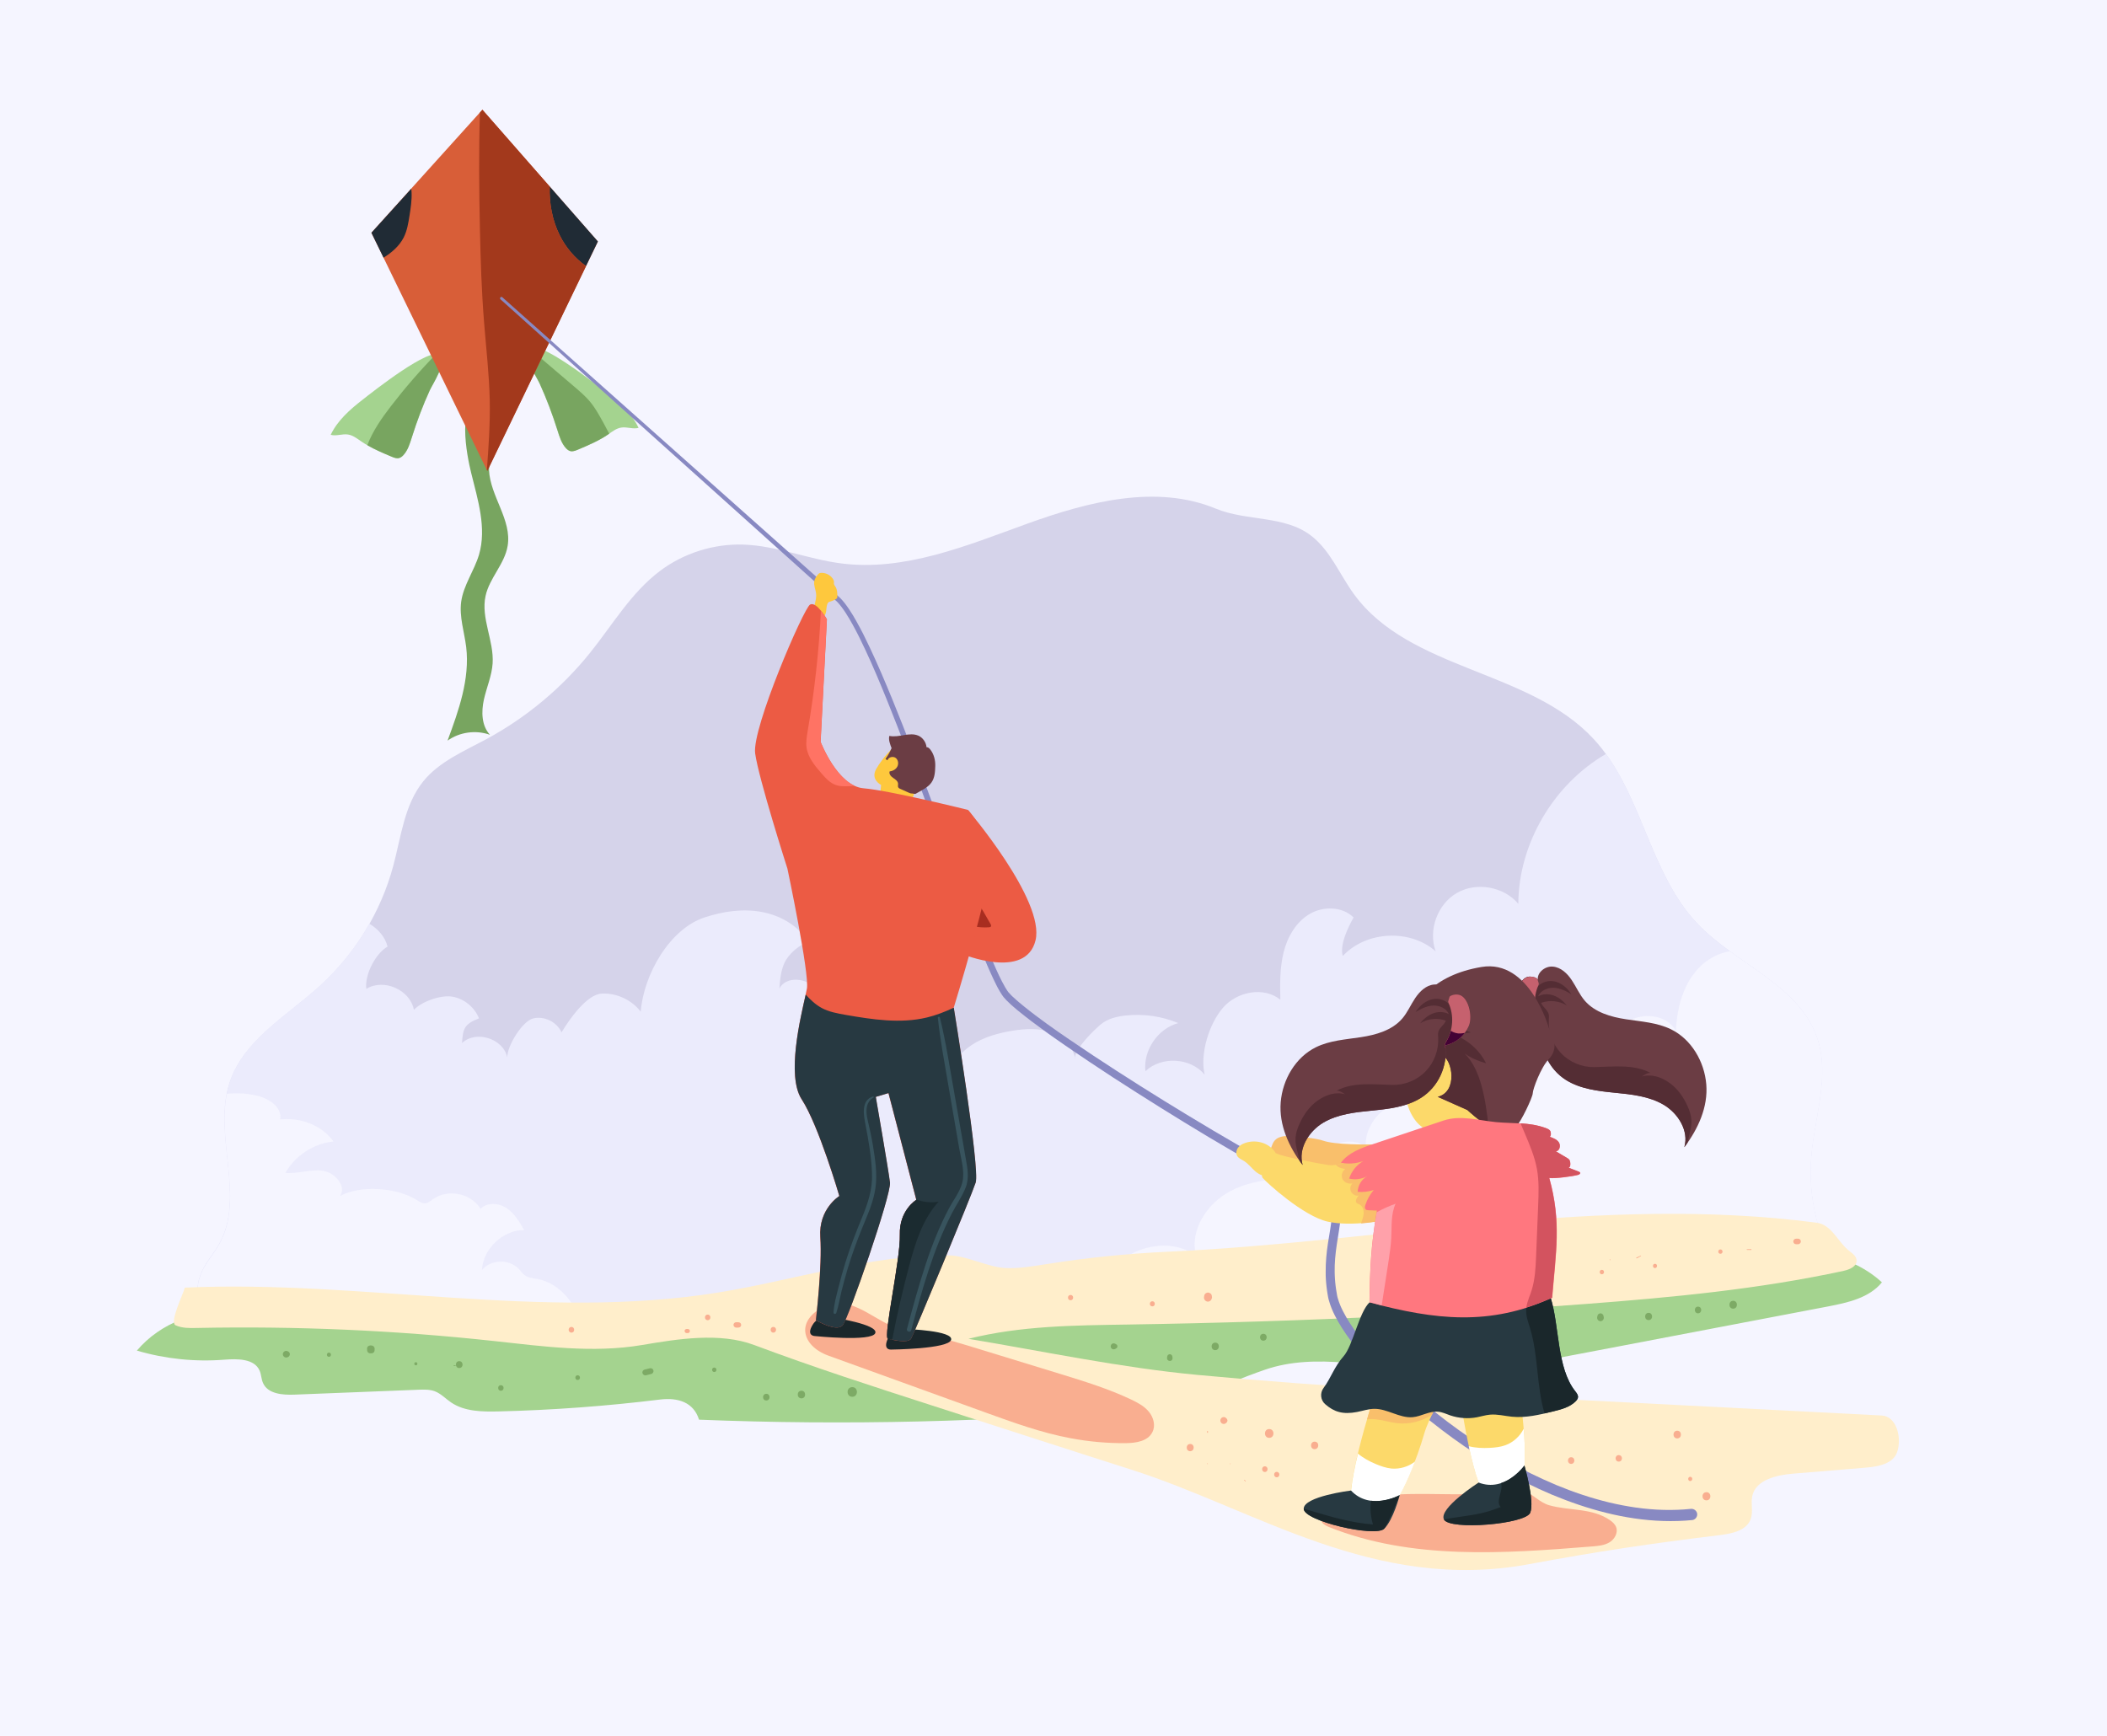<?xml version="1.0" encoding="utf-8"?>
<!-- Generator: Adobe Illustrator 22.1.0, SVG Export Plug-In . SVG Version: 6.00 Build 0)  -->
<svg version="1.1" xmlns="http://www.w3.org/2000/svg" xmlns:xlink="http://www.w3.org/1999/xlink" x="0px" y="0px"
	 viewBox="0 0 2272 1872" style="enable-background:new 0 0 2272 1872;" xml:space="preserve">
<style type="text/css">
	.st0{fill:#F5F5FF;}
	.st1{fill:#D5D3EA;}
	.st2{fill:#EBEBFC;}
	.st3{fill:#A4D38F;}
	.st4{fill:#FFEECB;}
	.st5{fill:#F9AE90;}
	.st6{fill:#78A560;}
	.st7{fill:#D85E38;}
	.st8{fill:#202B35;}
	.st9{fill:#A3391C;}
	.st10{fill:#8889C2;}
	.st11{fill:#FCD96A;}
	.st12{fill:#6B3D44;}
	.st13{fill:#542D34;}
	.st14{fill:#C6616E;}
	.st15{fill:#440235;}
	.st16{fill:#F9BF6B;}
	.st17{fill:#FFFFFF;}
	.st18{fill:#273941;}
	.st19{fill:#1A272B;}
	.st20{fill:#FF777F;}
	.st21{fill:#FFA1AA;}
	.st22{fill:#EF7C2E;}
	.st23{fill:#D3535F;}
	.st24{fill:#1B272B;}
	.st25{fill:#EC5B44;}
	.st26{fill:#A82D20;}
	.st27{fill:#FEC83D;}
	.st28{fill:#FF7364;}
	.st29{fill:#1B2B30;}
	.st30{fill:#38545E;}
	.st31{fill:#80AF68;}
	.st32{fill:#7DAA65;}
</style>
<g id="Background">
	<g id="Layer_1_1_">
	</g>
	<g id="Layer_2">
	</g>
	<g id="Layer_1_2_">
	</g>
	<g>
		<g>
			<rect x="0" class="st0" width="2272" height="1872"/>
		</g>
	</g>
</g>
<g id="object">
	<g>
		<path class="st1" d="M221,1405.7c-11.1-4.4-8.5-22.4-3.7-33.4c4.8-11,13.1-20,19-30.4c29.2-51.5-7.2-118.6,11.5-174.7
			c15.2-45.6,61.6-71.5,97.2-103.9c38-34.5,65.8-80.1,79.1-129.7c8.4-31.4,11.9-65.7,32.3-91c17.3-21.4,44-32.5,68.2-45.6
			c43-23.2,81.3-55.2,111.9-93.3c24.1-30.1,44.1-64.5,74.9-87.8c25.7-19.4,58.2-29.7,90.4-28.6c35.5,1.2,69.3,15.6,104.6,20.2
			c68.9,9.1,136.4-19.3,201.7-42.9c65.4-23.6,138.7-42.6,202.9-16.1c33.4,13.8,74.3,7.1,102.8,29.2c20.8,16,30.8,42,46.3,63.2
			c60,82.2,189,81.3,258.2,155.9c52.1,56.2,59.2,143.7,111.9,199.3c41.6,43.9,109.9,66.2,129.2,123.5c13.9,41-3.1,85.2-6.5,128.4
			c-2.9,36.3,4.1,73.3,20,106c-268.8-0.1-532.5,14.8-798.6,52.9c-151.8,21.7-315,16.7-468.3,20.3c-43.3,1-86.6,2-129.5,7.9
			c-16.3,2.2-32.6,5.1-49.1,5.5c-16.6,0.4-55.5-31.2-72-32.8C369,1399.1,298.4,1436.2,221,1405.7z"/>
		<path class="st2" d="M1953.1,1248c3.4-43.1,20.4-87.4,6.5-128.4c-19.4-57.3-87.6-79.6-129.2-123.5
			c-47.9-50.5-58.1-127.3-98.6-183.1c-56.4,32.8-94.2,96.3-94.6,161.7c-15.6-18.6-45-23.9-66.1-11.8c-21.1,12.1-31.3,40.2-23,63
			c-27.8-24.4-75-22-100.2,5.1c-3.4-12.3,5.5-30.5,11.7-41.6c-12.2-12-32.8-12.4-47.5-3.7c-14.7,8.7-23.9,24.8-28,41.4
			c-4.1,16.6-3.9,33.9-3.5,51c-17.9-14.5-46.7-8.8-61.8,8.6s-25.1,49.9-19.8,72.2c-15.3-18.4-46.6-20.2-63.9-3.7
			c-2.5-22.6,13.4-45.9,35.4-51.9c-17.7-7.4-37.3-10.2-56.4-8.2c-9.7,1-19.6,3.4-27.1,9.6c-6.9,5.7-27.6,25.8-27.9,35.9
			c0.1,0.7,0.3,1.5,0.3,2.3c-0.3-0.7-0.4-1.4-0.3-2.3c-2.5-12.8-13.4-23-25.8-27.4c-13.1-4.7-27.5-3.9-41.2-1.7
			c-15.7,2.5-31.5,6.9-44.7,15.7s-23.8,22.6-26,38.4c-4.4-19.7-21.2-34.7-39.8-42.4s-39.1-9.3-59.2-10.9c-8.7-0.7-29.9-7.9-31.2,0.7
			c0-16-0.5-33.3-10.4-45.8c-9.9-12.6-32.9-15.3-40.4-1.2c0.7-9.6,1.6-19.4,5.7-28.1c4.1-8.7,16.7-20.8,26.3-21
			c-10.6-18-30.3-29.6-50.8-33.4c-20.5-3.9-41.9-0.7-61.7,5.8c-38,12.4-65.9,61.9-69,101.7c-9.8-12.8-26-20.3-42.1-19.5
			s-35,28-43.3,41.8c-5-11.2-18.4-17.8-30.3-15.1c-11.9,2.7-28.6,30-28.2,42.2c-4.1-20.3-33.6-29.8-48.8-15.6
			c1-16.4,3-20.5,18.3-26.6c-4.7-11.8-15.6-20.9-28.1-23.3c-12.5-2.4-33.4,4.9-42.1,14.1c-4-21.6-32.6-34.2-51.3-22.6
			c-2-15.1,9.8-38,22.9-45.6c-2.6-10.5-10.3-19.1-19.7-24.7c-14.1,25-32.2,47.7-53.4,67c-35.6,32.3-82,58.2-97.2,103.9
			c-18.7,56.2,17.6,123.2-11.5,174.7c-5.9,10.4-14.2,19.4-19,30.4c-4.8,11-7.4,29,3.7,33.4c77.4,30.5,148-6.6,234.6,2
			c16.5,1.6,55.4,33.2,72,32.8c16.5-0.4,32.8-3.3,49.1-5.5c42.9-5.8,86.2-6.8,129.5-7.9c153.3-3.6,316.5,1.4,468.3-20.3
			c266-38.1,529.8-53,798.6-52.9C1957.2,1321.3,1950.2,1284.3,1953.1,1248z"/>
		<path class="st0" d="M1973.1,1354c-15.9-32.7-22.9-69.7-20-106c3.4-43.1,20.4-87.4,6.5-128.4c-14.5-43-56.6-66.3-94.3-93.8
			c-10.9,2-21.4,6.9-29.6,14.3c-19.7,17.7-27.6,45.4-28.5,71.9c-9.8-19.1-38.9-20.9-56-7.9c-17.1,13-24.3,35.4-27,56.7
			c-22.6-11-48.8-18.7-72.6-10.8c-23.8,8-41.2,37.4-29,59.2c-29.9-11.5-65.6-6.3-91,13.2c-0.8-8.8,16.4-31.2,22.3-37.9
			c-18.3-2.6-37.7-1.5-54,7.3c-16.2,8.8-28.5,26.4-27.2,44.8c-11.2-8.3-27.7-6.8-39.1,1.4c-11.3,8.1-19.9,19.2-22,32.9
			c-28.8-0.5-58.8,0.1-84.3,13.3c-25.6,13.2-45,42.6-37.5,70.4c-23-18.1-58.2-13-81.3,4.9c-15.9,12.3-27.1,29.2-35.5,47.6
			c0.5-0.1,1-0.1,1.4-0.2C1440.6,1368.8,1704.4,1353.9,1973.1,1354z"/>
		<path class="st0" d="M579.6,1379.3c-4.7-0.9-9.9-1.3-13.8-4.1c-2.5-1.8-4.2-4.5-6.3-6.7c-10.2-11-30.2-10.5-39.8,1.1
			c1.3-23,22.5-43.1,45.5-43.1c-5.1-8.8-10.4-18-18.9-23.6c-8.5-5.7-21-6.6-28.1,0.7c-10.3-17-36-22-51.9-10c-2.1,1.6-4.2,3.5-6.8,4
			c-3.8,0.7-7.4-1.7-10.6-3.8c-20.9-13.1-60.6-16.1-82.1-4c7.1-11.2-6.1-25.7-19.3-27.3s-26.5,3.5-39.8,2.4
			c10.6-18.7,30.6-31.8,51.9-33.9c-13-17.9-35.5-26.1-57.5-23.8c2.5-12.7-11.6-22.3-24.2-25.4c-10.9-2.7-22.2-3.4-33.3-2.1
			c-10.6,53.5,18.8,114.7-8.3,162.5c-5.9,10.4-14.2,19.4-19,30.4c-4.8,11-7.4,29,3.7,33.4c77.4,30.5,148-6.6,234.6,2
			c16.5,1.6,55.4,33.2,72,32.8c16.5-0.4,32.8-3.3,49.1-5.5c17-2.3,34.1-3.8,51.2-4.9C621,1405.9,603.9,1384,579.6,1379.3z"/>
		<path class="st3" d="M253.1,1416.3c-38.9-5.5-80.1,10.2-105.5,40.2c30.5,9,62.6,12.3,94.3,9.8c14.3-1.1,32.5-1.2,38.1,11.9
			c1.8,4.2,1.7,9,3.6,13.2c5.1,11.8,21,13.1,33.8,12.6c44.6-1.8,89.3-3.5,133.9-5.3c5.9-0.2,11.9-0.4,17.4,1.6
			c6.7,2.5,11.8,8.1,17.7,12.1c14.6,9.9,33.4,10.1,51.1,9.7c58.2-1.4,116.3-5.7,174.1-12.8c19.6-2.4,36.3,2.9,42.2,21.7
			c157.5,6.3,315.5,2.6,472.5-11.2c50.4-4.4,89.7-26.1,137.5-42.6c55.8-19.3,116.6-1.6,175.6,1.2c53.8,2.5,107.3-7.6,160.3-17.7
			c16.1-3.1,32.2-6.1,48.3-9.2c74.4-14.2,148.8-28.4,223.2-42.6c21.3-4.1,44.4-9.2,58.1-26c-38.5-35.5-96.3-37.9-148.7-36.1
			c-242.4,8.3-482.8,62.9-725.2,53c-79.9-3.3-158.2,11.1-238.2,10.5c-150.1-1.1-299.5,7.2-449,20.3c-37.2,3.3-75.2,5.3-111.3-4.3
			C324.7,1417.7,286,1421,253.1,1416.3z"/>
		<path class="st4" d="M199.3,1388.6c191.8-8.6,385.4,35.8,575,5.3c83.2-13.4,164.8-41.1,249.1-40.1c18.2,0.2,41.6,12.5,59.8,13.6
			c15,0.9,29.9-1.8,44.8-4.1c43.4-6.9,87.2-11.4,131.1-13.4c234-10.8,467.5-61.8,699.8-31.3c16.8,2.2,22.6,21.2,36.3,31.3
			c3.2,2.4,6.7,5.4,6.8,9.4c0.3,6.5-7.6,9.8-14,11.2c-91.3,19.8-184.7,28.6-277.8,35.7c-69.7,5.3-139.6,9.7-209.4,13.1
			c-94.7,4.7-189.4,7.6-284.2,9.1c-57.8,0.9-116.2,1.3-172.3,15.4c82.1,13.7,163.9,31.1,246.7,38.9
			c140.5,13.2,281.5,20.4,422.4,27.6c105.2,5.4,210.4,10.8,315.6,16.2c16.2,0.8,22,24.2,16.7,39.5c-4.3,12.5-20.2,15.6-33.4,16.7
			c-26.2,2.2-52.5,4.4-78.7,6.5c-17.9,1.5-40.1,6.5-44.1,24c-1.8,8.2,1.2,17.1-1.7,25c-4.4,12.2-19.7,15.6-32.6,17.2
			c-74.8,9.1-132.1,17.6-206.2,31.4c-167,31-295.5-59.4-429.1-101.9c-34-10.8-67.9-21.8-101.8-32.7c-37.7-12.2-75.4-24.3-113.1-36.5
			c-64.2-20.7-128.5-41.5-191.7-65.2c-37.1-13.9-82.1-6.6-121.1,0c-52.6,8.9-106.4,1.5-159.4-4.3c-106.5-11.6-213.8-16.3-320.9-14.1
			c-7.6,0.2-15.6,0.3-22.6-2.9C182.5,1426,197.4,1396,199.3,1388.6z"/>
		<path class="st5" d="M1435.3,1626.1c-5.8,2.5-12.6,7.5-10.8,13.5c1.1,3.8,5.2,5.8,8.9,7.3c88.8,35.5,188.2,28.5,283.5,20.8
			c6.4-0.5,13.1-1.1,18.6-4.4c5.5-3.3,9.4-10.2,7.3-16.2c-1.2-3.2-3.8-5.7-6.6-7.6c-19.2-13.5-44-10.1-65.6-16.2
			c-10.8-3.1-18-12.5-27.8-15.6c-10.7-3.4-27.5,2.3-38.7,3C1548,1614.1,1488.7,1603.6,1435.3,1626.1z"/>
		<path class="st5" d="M1238.9,1522.5c-5-6.1-12.2-9.9-19.3-13.3c-24.3-11.5-50.2-19.5-75.9-27.4l-83.1-25.5
			c-23.7-7.3-47.4-14.6-71.7-19.5c-9.8-2-19.8-3.6-28.9-7.6c-21.7-9.5-45.1-32.4-70.6-20.5c-31.8,14.9-25.5,42.6,4,53.3
			c56.4,20.4,112.7,40.8,169.1,61.2c30.1,10.9,60.4,21.9,91.9,27.8c19.7,3.7,39.7,5.5,59.7,5.3c10.8-0.1,23.7-2.1,28.5-11.8
			C1246.3,1537.5,1243.9,1528.6,1238.9,1522.5z"/>
		<g>
			<path class="st3" d="M390.8,431.2c-13.5,10.5-26.8,22.2-34.2,37.7c6,1.7,12.5-1.3,18.7-0.3c5.3,0.8,9.8,4.4,14.2,7.4
				c10.1,6.9,21.5,11.8,32.8,16.5c2.6,1.1,5.4,2.2,8.1,1.5c1.8-0.5,3.3-1.7,4.6-3.1c4.9-5.3,7-12.5,9.2-19.4
				c5.4-17.2,11.8-34.2,19.3-50.6c3-6.6,18.6-29.8,11-37.7C464.5,372.8,401,423.2,390.8,431.2z"/>
			<path class="st6" d="M396.1,480.1c8.3,4.8,17.2,8.6,26.1,12.3c2.6,1.1,5.4,2.2,8.1,1.5c1.8-0.5,3.3-1.7,4.6-3.1
				c4.9-5.3,7-12.5,9.2-19.4c5.4-17.2,11.8-34.2,19.3-50.6c3-6.6,18.6-29.8,11-37.7c-0.9-0.9-2.3-1.4-4-1.4
				c-17.3,17.7-33.6,36.5-48.7,56.1C411.6,450.9,401.9,464.8,396.1,480.1z"/>
			<path class="st3" d="M654.4,423.7c13.5,10.5,26.8,22.2,34.2,37.7c-6,1.7-12.5-1.3-18.7-0.3c-5.3,0.8-9.8,4.4-14.2,7.4
				c-10.1,6.9-21.5,11.8-32.8,16.5c-2.6,1.1-5.4,2.2-8.1,1.5c-1.8-0.5-3.3-1.7-4.6-3.1c-4.9-5.3-7-12.5-9.2-19.4
				c-5.4-17.2-11.8-34.2-19.3-50.6c-3-6.6-18.6-29.8-11-37.7C580.7,365.3,644.2,415.7,654.4,423.7z"/>
			<path class="st6" d="M636,432.9c-4.8-5.7-10.4-10.5-16-15.3c-16.4-14-32.8-27.9-49.2-41.9c-7.3,8,8.1,31.1,11.1,37.6
				c7.5,16.5,13.9,33.4,19.3,50.6c2.2,6.9,4.3,14.1,9.2,19.4c1.3,1.4,2.8,2.6,4.6,3.1c2.7,0.7,5.5-0.4,8.1-1.5
				c11.3-4.8,22.7-9.6,32.8-16.5c0.3-0.2,0.7-0.5,1-0.7c-2-3.8-4.1-7.6-6.1-11.5C646.3,448.1,641.9,439.9,636,432.9z"/>
		</g>
		<path class="st6" d="M508,509.7c7.2,29.2,17,59.8,8.5,88.6c-5.2,17.3-16.7,32.7-19.2,50.6c-2.2,16.3,3.4,32.6,5.4,48.9
			c4.1,34.4-8.1,68.4-20.1,100.9c13-9.3,30.6-11.7,45.7-6.3c-9.1-9.8-9.4-24.9-6.5-38c2.9-13,8.5-25.6,9.4-38.9
			c1.6-24.5-12.9-48.9-7.6-72.9c4.2-19.3,20.6-34.4,23.8-53.9c4.7-28-18.7-53.4-20.1-81.7c-0.7-15.3,24-79.3-5.1-78.6
			C490.2,429.3,504,493.4,508,509.7z"/>
		<polygon class="st7" points="520.2,118.3 400.5,251 525.4,507.8 644.7,260.5 		"/>
		<path class="st8" d="M435.2,256.3c3.8-7.4,5.1-15.7,6.4-23.9c1.3-8.3,2.6-16.6,2.2-25c-0.1-1.3-0.2-2.6-0.3-3.9L400.5,251
			l13.1,26.9C422.5,272.3,430.4,265.5,435.2,256.3z"/>
		<path class="st8" d="M603.4,253.4c6.5,13.3,16.5,25.1,28.5,33.5l12.8-26.5l-52-59.3C592.2,219.2,595.4,237.3,603.4,253.4z"/>
		<path class="st9" d="M631.9,287c-12.1-8.5-22-20.3-28.5-33.5c-7.9-16.1-11.2-34.2-10.6-52.3l-72.6-82.8l-2.7,3
			c-1.3,41.7-0.9,83.5,0,125.2c0.7,33.8,1.8,67.5,4.5,101.2c2.2,28,5.5,55.8,6.1,83.9c0.5,25.1-1.2,50.1-3.1,75.1l0.5,1.1L631.9,287
			z"/>
		<path class="st10" d="M541.7,320.6l364.2,324.2c3.8,3.8,6.9,8.1,9.8,12.4c2.9,4.3,5.5,8.7,8,13.2c5,8.9,9.6,18.1,13.9,27.3
			c8.7,18.4,16.7,37.2,24.4,56c15.4,37.7,29.7,75.7,43.9,113.8c14.2,38.1,28.1,76.2,42.5,114.2c7.2,18.9,14.6,37.9,22.6,56.4
			c2,4.6,4,9.2,6.2,13.8c2.2,4.5,4.4,9,6.9,13.2c0.6,1.1,1.3,2,1.9,3c0.3,0.5,0.7,0.9,1,1.4l0.5,0.7c0.2,0.2,0.4,0.4,0.6,0.6
			l2.4,2.6c0.8,0.9,1.8,1.7,2.7,2.5c0.9,0.8,1.8,1.7,2.7,2.5l2.8,2.4c1,0.8,1.9,1.6,2.9,2.4l2.9,2.4c3.9,3.2,7.9,6.2,11.9,9.3
			c4.1,3,8.1,6,12.2,9l6.2,4.4l6.2,4.4c4.1,2.9,8.3,5.8,12.5,8.6c16.7,11.4,33.7,22.6,50.7,33.6c34.1,22,68.6,43.3,103.5,64
			c17.4,10.3,35,20.5,52.7,30.4c8.8,4.9,17.7,9.8,26.7,14.4l6.7,3.5l6.8,3.3c4.5,2.2,9.1,4.3,13.6,6.2c1.1,0.5,2.2,0.8,3.4,1.3
			l1.7,0.6l1.9,0.7c1.3,0.5,2.6,0.9,3.8,1.4c1.3,0.6,2.6,1,3.8,1.8c1.3,0.7,2.5,1.3,3.7,2.2c0.6,0.4,1.2,0.8,1.8,1.2l1.7,1.4
			l0.9,0.7l0.8,0.8c0.5,0.6,1.1,1.1,1.6,1.7c0.9,1.3,1.9,2.5,2.6,3.9c0.8,1.3,1.4,2.8,1.9,4.2c0.3,0.7,0.4,1.5,0.6,2.2l0.3,1.1
			l0.2,1.1c0.1,0.7,0.3,1.5,0.3,2.2l0.2,2.1c0.1,0.7,0.1,1.4,0.1,2.1l0,2.1c-0.1,5.5-0.9,10.7-1.7,15.8c-1.6,10.1-3.3,19.9-4.1,29.8
			c-0.4,4.9-0.6,9.9-0.5,14.8c0,2.5,0.2,4.9,0.3,7.4l0.3,3.7c0.1,1.2,0.2,2.4,0.4,3.7l0.5,3.7c0.2,1.2,0.4,2.4,0.6,3.6
			c0.2,1.2,0.4,2.5,0.6,3.5l0.4,1.7c0.1,0.6,0.3,1.1,0.5,1.7c1.3,4.4,3.2,8.9,5.4,13.2c2.2,4.3,4.7,8.6,7.4,12.8
			c1.3,2.1,2.7,4.1,4.1,6.2c1.5,2,2.8,4.1,4.4,6.1c5.9,8,12.3,15.8,18.9,23.2c6.7,7.5,13.6,14.8,20.8,21.8
			c14.3,14.1,29.5,27.4,45.2,39.9c15.8,12.5,32.1,24.3,49.1,35.1c16.9,10.9,34.4,20.9,52.4,29.7c9,4.4,18.1,8.6,27.4,12.5
			c9.3,3.8,18.6,7.4,28.1,10.5c9.5,3.2,19.1,5.9,28.8,8.3c9.7,2.3,19.5,4.2,29.3,5.6c19.7,2.8,39.7,3.4,59.3,1.4l0,0
			c3.3-0.3,6.3,2.1,6.7,5.4c0.3,3.3-2.1,6.3-5.4,6.7l0,0c-20.8,2-41.7,1.2-62.2-1.8c-10.3-1.5-20.4-3.5-30.4-6
			c-10-2.5-19.9-5.4-29.7-8.7c-9.8-3.3-19.4-7-28.9-10.9c-9.5-4-18.8-8.3-28-12.9c-18.4-9.2-36.2-19.5-53.4-30.6
			c-17.2-11.1-33.8-23.2-49.8-36c-16-12.8-31.3-26.4-45.9-40.9c-7.3-7.2-14.3-14.7-21.1-22.4c-6.8-7.7-13.3-15.7-19.4-24.1
			c-1.6-2.1-3-4.2-4.5-6.3c-1.4-2.2-2.9-4.3-4.3-6.5c-2.8-4.4-5.4-8.9-7.8-13.7c-2.4-4.7-4.5-9.7-6-15c-0.2-0.7-0.4-1.3-0.6-2
			l-0.5-2.1c-0.3-1.4-0.5-2.6-0.7-4c-0.2-1.3-0.4-2.6-0.6-3.9l-0.5-3.9c-0.2-1.3-0.3-2.6-0.4-3.9l-0.3-3.9c-0.1-2.6-0.3-5.2-0.2-7.9
			c-0.1-5.2,0.2-10.5,0.6-15.7c0.8-10.4,2.7-20.6,4.3-30.5c0.8-4.9,1.5-9.8,1.6-14.5l0-1.7c0-0.6,0-1.1-0.1-1.7l-0.1-1.7
			c-0.1-0.5-0.2-1.1-0.3-1.6l-0.1-0.8l-0.2-0.7c-0.1-0.5-0.2-1-0.4-1.5l-0.5-1.4l-0.1-0.3l-0.2-0.3l-0.4-0.6
			c-0.4-0.9-1.1-1.6-1.6-2.5l-1-1.1l-0.5-0.6l-0.6-0.5l-1.2-1c-0.4-0.3-0.9-0.6-1.3-0.9c-0.9-0.6-1.9-1.1-2.9-1.7
			c-0.9-0.6-2.1-1-3.1-1.5c-1-0.5-2.2-0.8-3.3-1.3l-3.6-1.3c-1.2-0.5-2.6-0.9-3.8-1.4c-4.8-2-9.5-4.2-14.1-6.5l-6.9-3.4l-6.8-3.5
			c-9-4.8-18-9.7-26.8-14.7c-17.7-10-35.3-20.3-52.8-30.7c-34.9-20.9-69.4-42.5-103.5-64.6c-17-11.1-34-22.4-50.7-33.9
			c-4.2-2.9-8.4-5.8-12.5-8.7l-6.2-4.4l-6.2-4.5c-4.1-3-8.2-6.1-12.3-9.1c-4-3.1-8.1-6.2-12.1-9.5l-3-2.4c-1-0.8-2-1.7-2.9-2.5
			l-2.9-2.5c-1-0.8-1.9-1.8-2.9-2.7c-0.9-0.9-1.9-1.8-2.8-2.7l-2.7-3c-0.2-0.3-0.5-0.5-0.7-0.8l-0.6-0.9c-0.4-0.6-0.9-1.1-1.2-1.7
			c-0.7-1.1-1.5-2.3-2.1-3.4c-2.7-4.6-4.9-9.2-7.1-13.8c-2.2-4.6-4.2-9.3-6.3-14c-8-18.8-15.2-37.8-22.4-56.8
			c-14.3-38.1-28-76.3-42-114.4c-14-38.1-28.1-76.2-43.3-113.8c-7.6-18.8-15.4-37.5-24-55.8c-4.3-9.2-8.7-18.2-13.6-27
			c-2.4-4.4-5-8.7-7.7-12.9c-2.7-4.1-5.7-8.2-9-11.6L539.7,322.8c-0.6-0.6-0.7-1.5-0.1-2.1C540.1,320.1,541.1,320,541.7,320.6z"/>
		<g>
			<g>
				<g>
					<path class="st11" d="M1626.4,1174.6c-3.7-8.6-8.8-16.6-13.1-25c-5.1-10-9-20.7-15.8-29.7c-7.9-10.6-19.6-18.2-32.4-21.3
						c-12.8-3.1-27.1-0.4-39,5.4c-1.2-0.6-8.1,4.9-8.4,6.2c-18.1,99.5,22,109.4,24.9,109.3c7.1-0.1,26.7,2.6,25.9,7.7
						c19,3.1,39.4,5.7,56.7-2.6c0.9-0.4,1.8-0.9,2.2-1.8c0.5-0.9,0.3-1.9,0.2-2.9c-0.4-6,2.2-11.7,3.2-17.6
						C1632.5,1192.8,1630.1,1183.2,1626.4,1174.6z"/>
					<g>
						<path class="st12" d="M1636.9,1087c4.5,10.5,14.2,18.6,25.4,21.1c-2.4,22.3,7.4,44.6,26.4,56.6c15.5,9.7,34.4,11.9,52.5,13.7
							s37,3.7,52.8,13c15.7,9.3,27.4,28.2,22.3,45.7c14.8-19.7,25.6-43.2,23.6-67.7c-2-24.5-16-48.6-38.1-59.4
							c-14.9-7.3-32-8.3-48.4-10.8c-16.4-2.5-33.6-7.4-44.5-20c-5.7-6.6-9.1-14.8-14-22.1c-4.8-7.3-11.8-14-20.5-14.7
							c-8.7-0.8-18.1,7.2-15.9,15.6c0.4-3.7-5.6-5-9.3-4.8C1637.7,1053.7,1632.5,1076.5,1636.9,1087z"/>
						<path class="st13" d="M1823.9,1208.1c-0.3-5.3-2-10.4-4.2-15.2c-4.4-9.8-10.8-19-19.6-25.2s-19.3-9.8-29.7-6.8
							c3.1-1.8,5.7-4,9.3-3.9c-18.5-9.6-39.8-6.6-60.6-6.2c-13.3,0.2-26.6-5.3-35.7-14.9c-9.2-9.6-14.1-23.1-13.3-36.4
							c0.1-1.9,0.3-3.7-0.1-5.6c-1.1-4.9-6.4-7.7-8.2-12.4c9-3.3,19.6-2.3,27.8,2.9c-3.7-4.6-8.3-8.6-13.9-10.7
							c-5.5-2.1-12-2.1-17.2,0.8c2.7-6.3,10.1-9.5,16.9-9.3c6.8,0.3,13.2,3.4,19,7c-4.3-6.9-11.1-12.7-19.1-14
							c-8-1.4-17.1,2.7-20.1,10.3c-0.9,0-0.5-1.1-0.9-1.9c-1.3-2.8-2.6-5.6-3.9-8.4c-0.5-1-0.9-2.2-0.4-3.2c0-0.6,0-1.2,0.1-1.8
							c-0.4,0-0.7,0-1,0c-11.6,0.5-16.8,23.3-12.3,33.8c4.5,10.5,14.2,18.6,25.4,21.1c-2.4,22.3,7.4,44.6,26.4,56.6
							c15.5,9.7,34.4,11.9,52.5,13.7s37,3.7,52.8,13c15.7,9.3,27.4,28.2,22.3,45.7c1.2-1.5,2.3-3.1,3.4-4.7c0.7-2.9,1.3-5.7,2-8.6
							C1822.9,1218.6,1824.2,1213.4,1823.9,1208.1z"/>
						<path class="st14" d="M1662.6,1106.3c-0.3-1-0.9-2-1.5-2.9c-7.2-12.1-8.1-27.8-2.3-40.7c0.2-0.5,0.4-0.9,0.5-1.4
							c0-0.5-0.1-1.1-0.3-1.6c-0.4-1.3-0.8-2.7-1.2-4c-1.7-1.9-5.7-2.6-8.5-2.4c-11.6,0.5-16.8,23.3-12.3,33.8
							c4.5,10.5,14.2,18.6,25.4,21.1c-0.1,1.2-0.2,2.3-0.3,3.5C1662.9,1110,1663.1,1108,1662.6,1106.3z"/>
						<path class="st15" d="M1645.8,1095.3c-1.5-0.1-2.9-0.4-4.4-0.6c5.1,6.7,12.7,11.6,20.9,13.4c-0.1,1.2-0.2,2.3-0.3,3.5
							c0.8-1.6,1.1-3.5,0.5-5.2c-0.3-1-0.9-2-1.5-2.9c-2-3.4-3.5-7.1-4.6-11C1653.3,1094.5,1649.5,1095.5,1645.8,1095.3z"/>
					</g>
					<path class="st12" d="M1670.2,1108.7c0,0-20.8-74.6-72.7-65.9c-51.9,8.7-75.7,38.4-80.4,70.8c0,0,23.6-0.7,15.7,24.3v19.3
						c0,0,10.5-23.9,22-19.3c11.5,4.6,17.4,39.5-4.5,45l31.9,14.2c0,0,23.4,21.7,31.9,21.2s15,2,20.4-3c5.5-5,18.3-32.2,18.3-36.4
						c0-4.2,8.7-27.9,17.4-36.9C1679,1133,1677.7,1119.8,1670.2,1108.7z"/>
					<path class="st13" d="M1602.4,1146.6c-7-14.1-19.7-25.3-34.5-30.6c6-0.9,12-1.7,18.1-2.6c-21.4-8.5-45.6-10.2-68-4.7
						c-0.3,1.6-0.6,3.2-0.8,4.8c0,0,23.6-0.7,15.7,24.3v19.3c0,0,10.5-23.9,22-19.3c11.5,4.6,17.4,39.5-4.5,45l31.9,14.2
						c0,0,12.6,11.7,22.7,17.7c-2.8-27.1-7.9-61.6-25.9-78.7C1586.1,1140.9,1594.1,1144.4,1602.4,1146.6z"/>
				</g>
			</g>
			<path class="st16" d="M1553.1,1230.9c0,0-101.7,8.1-126.7-0.9c-6.9-2.5-29.8-4.9-35.1-5c-6.1-0.1-13,0.4-16.9,5.1
				c-1.7,2-2.6,4.5-3.5,7c-1.1,3.2-2.3,6.7-1.1,9.9c1.7,4.6,7.5,6.3,12.5,6.3c5,0,10.2-0.9,14.7,1.2c3.1,1.5,5.7,4.4,9.1,4.4
				c0.1,0,0.2,0,0.3,0c14.8,16.8,92.5,45.4,119.5,31.3C1554.4,1275.3,1562.5,1268.4,1553.1,1230.9z"/>
			<path class="st11" d="M1474.2,1246.7c-6.8,0.4-29.2,11.8-42.5,9.6c-13.3-2.1-48.4-9-54.7-12.2c-0.4-0.2-0.8-0.3-1.2-0.3
				c-2.7-4.7-7.4-8.6-12.9-10.8c-6.4-2.5-13.8-2.7-20.3-0.4c-2.9,1-5.8,2.6-7.6,5.1c-1.8,2.5-2.5,6-1,8.7c1.5,2.8,4.8,4,7.5,5.7
				c4.6,2.9,7.9,7.4,12,11c2.1,1.8,4.6,3.4,7.2,4.3c0,1.2,0.3,2.1,0.8,2.8c4.3,5.2,44.1,41.4,70.1,47.2c26,5.8,61.8-1.4,67.8-3.4
				C1505.6,1312.1,1506.1,1245,1474.2,1246.7z"/>
			<path class="st16" d="M1474.2,1246.7c-5.5,0.3-21,7.7-33.8,9.5c2.5,2.9,6.5,3.8,10.3,4.6c-3.6,2-4.9,7.2-3,10.9
				c2,3.7,6.7,5.5,10.7,4.4c-2.4,2.3-3,6.2-1.5,9.1c1.5,2.9,5,4.7,8.2,4.1c-2.2,2.3-4.4,6.3-1.9,8.3c0.7,0.5,1.5,0.7,2.2,1
				c2.9,1.3,4.7,4.4,5,7.6c0.4,3.2-0.5,6.3-1.5,9.4c-0.4,1.2-0.9,2.5-1.3,3.7c15.4-1.1,28.4-3.9,31.9-5.1
				C1505.6,1312.1,1506.1,1245,1474.2,1246.7z"/>
			<g>
				<path class="st11" d="M1481.7,1505.6c0,0-36.1,111.4-22.1,122.1c14,10.6,29.1,3,40.4-3.9c11.3-6.9,29.3-55,35.2-75.9
					c5.9-21,20-40.7,20.3-45.6C1555.9,1497.3,1499.7,1487.4,1481.7,1505.6z"/>
				<path class="st17" d="M1500.4,1583.7c-5.7-0.6-11.2-2.5-16.5-4.7c-7-2.9-13.9-6.6-19.6-11.4c-6.7,27.6-11.2,55.2-4.6,60.2
					c14,10.6,29.1,3,40.4-3.9c7.5-4.5,17.8-27,25.7-47.7C1518.7,1581.7,1509.4,1584.5,1500.4,1583.7z"/>
				<path class="st16" d="M1481.7,1505.6c0,0-3.4,10.4-7.6,25.1c3.6-0.5,7.4-0.4,11,0.1c7.3,1,14.4,3.2,21.7,4
					c12.9,1.4,26.2-1.9,37.1-8.9c5.7-11.6,11.4-20.7,11.7-23.7C1555.9,1497.3,1499.7,1487.4,1481.7,1505.6z"/>
				<path class="st18" d="M1456.8,1607.4c0,0-51.1,6.3-51,19.7c0.1,13.4,76.8,30.8,86.6,21.7s16.9-36.4,16.9-36.4
					S1477.7,1629.7,1456.8,1607.4z"/>
				<path class="st19" d="M1478.3,1618.4c-1.1,8.6-0.3,17.3,2.2,25.6c-22.5-1.6-44.3-8-65.9-14.4c-2.9-0.9-5.9-1.7-8.8-2.6
					c0,0,0,0,0,0c0.1,13.4,76.8,30.8,86.6,21.7c3.4-3.2,16.7-35.9,16.9-36.4C1509.3,1612.3,1494.4,1620.5,1478.3,1618.4z"/>
			</g>
			<g>
				<path class="st11" d="M1572.8,1496.2c0,0,15.7,116.1,32.9,119.6c46.8,9.7,13.1,12.2,34.8-21c7.2-11.1,2.7-62.2-1.1-83.7
					c-3.8-21.4,0.4-45.4-1.4-49.9C1636.1,1456.7,1581.2,1472,1572.8,1496.2z"/>
				<path class="st17" d="M1623.4,1558.5c-5.4,2-11.2,2.6-17,2.9c-7.6,0.4-15.4,0.1-22.6-1.8c6,27.8,13.7,54.6,21.9,56.3
					c46.8,9.7,13.1,12.2,34.8-21c4.8-7.3,4.4-32,2.5-54.1C1639,1548.8,1631.9,1555.4,1623.4,1558.5z"/>
				<path class="st16" d="M1572.8,1496.2c0,0,1.5,10.8,4,25.9c3.1-2,6.5-3.5,10-4.7c7-2.3,14.3-3.3,21.3-5.8
					c12.2-4.3,22.8-13,29.6-24.1c0.1-12.9,1.4-23.6,0.2-26.5C1636.1,1456.7,1581.2,1472,1572.8,1496.2z"/>
				<path class="st18" d="M1594.4,1598.8c0,0-43.3,27.8-37.4,39.8c5.9,12,88.3,5.2,93.1-7.3c4.9-12.5-6.3-50.8-6.3-50.8
					S1622.9,1609.9,1594.4,1598.8z"/>
				<path class="st19" d="M1618.6,1599.4c2.7,8.2-6.3,19.5-0.4,25.8c-21,8.3-30,8.2-52.2,11.8c-3,0.5-6,1-9,1.5c0,0,0,0,0,0
					c5.9,12,88.3,5.2,93.1-7.3c4.9-12.5-6.3-50.8-6.3-50.8S1633.9,1594.3,1618.6,1599.4z"/>
			</g>
			<path class="st18" d="M1698.5,1500.2c-20.2-25.6-16.7-70.9-26.8-101.9c-0.3-1-0.7-2-1.5-2.6c-0.9-0.6-2-0.6-3.1-0.5
				c-17.3,1.1-38,11.7-55.2,12.8c-35.7,2.2-70.5-15.5-105.9-10.3c-9.7,1.4-21.6-0.1-29.1,6.7c-11.3,10.2-18,46.8-28.1,58.2
				c-10.2,11.5-13.5,23.3-21.6,34.2c-4.1,5.5-3.3,13.2,1.9,17.6c9.5,8.3,19,11.2,34.2,8.3c6.2-1.2,12.2-3.3,18.5-3.4
				c14.2-0.2,27.3,10.2,41.5,9c9.3-0.8,18-6.8,27.4-5.9c4.6,0.4,8.9,2.5,13.2,4c9.2,3.1,19.2,3.8,28.7,2c4.7-0.9,9.3-2.4,14.1-2.8
				c7.9-0.7,15.7,1.4,23.6,2.2c15.1,1.5,30.1-2.2,44.9-5.8c8.6-2.1,17.7-4.5,23.9-10.7c1.4-1.4,2.6-3,2.7-5
				C1701.5,1503.9,1699.9,1502,1698.5,1500.2z"/>
			<path class="st20" d="M1556.6,1208.4c-25.2,8.4-50.4,16.9-75.7,25.3c-13,4.3-26.8,9.2-35,20.2c8,1.6,16.5,1,24.2-1.8
				c-7.2,4.1-12.8,11-15.3,18.9c6.5,1.6,13.6,0.6,19.5-2.6c-6.1,3.3-10.1,10-10.3,16.9c5.8,0.5,11.8-0.2,17.3-2
				c-4,4.8-7.2,10.4-9.1,16.4c-0.5,1.5-0.8,3.4,0.3,4.5c0.8,0.8,2,0.8,3,0.9c3.1,0.1,6.2,0.3,9.2,0.4c-6.3,37.4-7.5,61-8,99
				c71.3,19.1,129.8,25.6,197.1-4.9c4-49.1,10.1-81.8-3.1-129.2c6.2,0.8,24.9-1.7,30.9-3.3c1.2-0.3,2.7-1.3,2.3-2.4
				c-0.2-0.6-0.9-0.8-1.4-1.1c-3.9-1.5-7.7-3-11.6-4.5c2.8,1.1,3-5.1,1.7-7.8c-0.6-1.2-1.9-2-3.1-2.7c-3.9-2.3-7.8-4.6-11.7-6.9
				c4-0.4,5.4-6.1,3.3-9.5c-2.1-3.4-6.2-4.9-10-6.2c1.7-0.8,1.6-5.1,0.4-6.6c-1.1-1.5-3-2.2-4.8-2.9c-18.2-6.5-34.2-4.6-53.5-6.4
				C1593.9,1208.2,1574.9,1202.3,1556.6,1208.4z"/>
			<path class="st21" d="M1500.2,1335.2c0.7-12.5-0.6-25.7,4.7-37.1c-7,2.5-13.9,5.6-20.4,9.2c-6.1,36.2-7.2,59.7-7.7,97
				c4.4,1.2,8.7,2.3,13.1,3.4c2.5-16.3,5-32.7,7.6-49C1498.6,1350.9,1499.8,1343.1,1500.2,1335.2z"/>
			<path class="st22" d="M1588,1221.6"/>
			<g>
				<path class="st12" d="M1584,1106.3c-4.5,10.5-14.2,18.6-25.4,21.1c2.4,22.3-7.4,44.6-26.4,56.6c-15.5,9.7-34.4,11.9-52.5,13.7
					c-18.2,1.8-37,3.7-52.8,13c-15.7,9.3-27.4,28.2-22.3,45.7c-14.8-19.7-25.6-43.2-23.6-67.7c2-24.5,16-48.6,38.1-59.4
					c14.9-7.3,32-8.3,48.4-10.8c16.4-2.5,33.6-7.4,44.5-20c5.7-6.6,9.1-14.8,14-22.1s11.8-14,20.5-14.7s18.1,7.2,15.9,15.6
					c-0.4-3.7,5.6-5,9.3-4.8C1583.2,1072.9,1588.4,1095.7,1584,1106.3z"/>
				<path class="st13" d="M1397,1227.3c0.3-5.3,2-10.4,4.2-15.2c4.4-9.8,10.8-19,19.6-25.2s19.3-9.8,29.7-6.8
					c-3.1-1.8-5.7-4-9.3-3.9c18.5-9.6,39.8-6.6,60.6-6.2c13.3,0.2,26.6-5.3,35.7-14.9c9.2-9.6,14.1-23.1,13.3-36.4
					c-0.1-1.9-0.3-3.7,0.1-5.6c1.1-4.9,6.4-7.7,8.2-12.4c-9-3.3-19.6-2.3-27.8,2.9c3.7-4.6,8.3-8.6,13.9-10.7
					c5.5-2.1,12-2.1,17.2,0.8c-2.7-6.3-10.1-9.5-16.9-9.3c-6.8,0.3-13.2,3.4-19,7c4.3-6.9,11.1-12.7,19.1-14
					c8-1.4,17.1,2.7,20.1,10.3c0.9,0,0.5-1.1,0.9-1.9c1.3-2.8,2.6-5.6,3.9-8.4c0.5-1,0.9-2.2,0.4-3.2c0-0.6,0-1.2-0.1-1.8
					c0.4,0,0.7,0,1,0c11.6,0.5,16.8,23.3,12.3,33.8c-4.5,10.5-14.2,18.6-25.4,21.1c2.4,22.3-7.4,44.6-26.4,56.6
					c-15.5,9.7-34.4,11.9-52.5,13.7s-37,3.7-52.8,13c-15.7,9.3-27.4,28.2-22.3,45.7c-1.2-1.5-2.3-3.1-3.4-4.7
					c-0.7-2.9-1.3-5.7-2-8.6C1397.9,1237.8,1396.7,1232.6,1397,1227.3z"/>
				<path class="st14" d="M1558.3,1125.5c0.3-1,0.9-2,1.5-2.9c7.2-12.1,8.1-27.8,2.3-40.7c-0.2-0.5-0.4-0.9-0.5-1.4
					c0-0.5,0.1-1.1,0.3-1.6c0.4-1.3,0.8-2.7,1.2-4c1.7-1.9,5.7-2.6,8.5-2.4c11.6,0.5,16.8,23.3,12.3,33.8
					c-4.5,10.5-14.2,18.6-25.4,21.1c0.1,1.2,0.2,2.3,0.3,3.5C1558,1129.2,1557.7,1127.3,1558.3,1125.5z"/>
				<path class="st15" d="M1575.1,1114.5c1.5-0.1,2.9-0.4,4.4-0.6c-5.1,6.7-12.7,11.6-20.9,13.4c0.1,1.2,0.2,2.3,0.3,3.5
					c-0.8-1.6-1.1-3.5-0.5-5.2c0.3-1,0.9-2,1.5-2.9c2-3.4,3.5-7.1,4.6-11C1567.6,1113.7,1571.4,1114.8,1575.1,1114.5z"/>
			</g>
			<path class="st19" d="M1645.7,1413.6c-0.1,6.4,2.3,12.6,4.2,18.8c9,29.6,6.9,62.9,15.6,91.8c3.1-0.7,6.2-1.5,9.3-2.2
				c8.6-2.1,17.7-4.5,23.9-10.7c1.4-1.4,2.6-3,2.7-5c0.1-2.3-1.5-4.3-2.9-6.1c-19.8-25.1-16.8-69.1-26.2-100
				c-8.9,4-17.6,7.3-26.3,10C1645.8,1411.3,1645.7,1412.5,1645.7,1413.6z"/>
			<path class="st23" d="M1703.8,1264.6c-0.2-0.6-0.9-0.8-1.4-1.1c-3.9-1.5-7.7-3-11.6-4.5c2.8,1.1,3-5.1,1.7-7.8
				c-0.6-1.2-1.9-2-3.1-2.7c-3.9-2.3-7.8-4.6-11.7-6.9c4-0.4,5.4-6.1,3.3-9.5c-2.1-3.4-6.2-4.9-10-6.2c1.7-0.8,1.6-5.1,0.4-6.6
				c-1.1-1.5-3-2.2-4.8-2.9c-9.3-3.3-18.1-4.5-27-5c1.6,3.8,3.2,7.5,4.8,11.3c5.2,12.3,10.5,24.8,12.9,38c2.4,13,1.8,26.4,1.3,39.7
				c-0.7,18-1.5,36-2.2,54c-0.5,12.6-1.1,25.3-4.9,37.3c-0.7,2.4-1.6,4.7-2.5,7c-1.4,3.8-2.6,7.6-3.2,11.5c8.6-2.7,17.4-6.1,26.3-10
				c0.5-0.2,1-0.5,1.5-0.7c4-49.1,10.1-81.8-3.1-129.2c6.2,0.8,24.9-1.7,30.9-3.3C1702.8,1266.7,1704.3,1265.7,1703.8,1264.6z"/>
		</g>
		<g>
			<path class="st24" d="M978.1,1433.3c0,0,50.2,1.7,47.5,11.6c-2.7,9.9-64.7,10.5-64.7,10.5s-9.2,0.9-3.6-11.7
				C963,1431.1,978.1,1433.3,978.1,1433.3z"/>
			<path class="st24" d="M897.9,1420.8c0,0,49.7,7.4,45.9,16.9c-3.8,9.5-65.4,3.1-65.4,3.1s-9.3-0.2-2.2-12
				C883.1,1417,897.9,1420.8,897.9,1420.8z"/>
			<g>
				<path class="st25" d="M1043.7,873.4c0,0,83.5,97.8,72.9,140.8s-79.1,14.6-79.1,14.6l2.5-60.5L1043.7,873.4z"/>
				<path class="st26" d="M1067.9,996.1c0.6,0.9,1.2,2.2,0.6,3.1c-0.5,0.6-1.3,0.7-2.1,0.8c-5.7,0.4-11.4,0-16.9-1.2
					c-0.2-4.1-3.5-27.1,1.2-26.8C1055.8,972.4,1065.1,991.9,1067.9,996.1z"/>
				<path class="st27" d="M876.7,661.1c0.4-7.1,4.1-14,3.3-21c-0.5-4.4-2.7-8.7-2-13.1c0.5-2.8,2.1-5.3,4-7.5
					c0.4-0.4,0.8-0.9,1.3-1.2c0.6-0.3,1.3-0.4,1.9-0.5c4.9-0.3,9.9,2.1,12.7,6.1c0.8,1.1,1.4,2.4,1.4,3.7c0,0.6-0.1,1.2-0.1,1.8
					c0.1,1.3,1.1,2.4,1.8,3.5c1.8,3,1.9,6.6,1.9,10.1c0,0.7,0,1.4-0.3,2c-0.3,0.5-0.8,0.8-1.3,1.1c-1.8,1.1-3.8,2-5.9,2.6
					c-0.8,0.2-1.6,0.4-2.2,1c-0.5,0.5-0.9,1.1-1.1,1.8c-0.9,2.5-0.9,5.2-1.3,7.8c-0.4,2.6-1.4,5.3-3.6,6.8
					c-3.1,2.1-7.5,0.8-10.5-1.5"/>
				<path class="st27" d="M947.9,867.4l2.2-20.9c0,0-11.6-5.7-5.4-17s27.5-38.7,42.6-31.5c15.1,7.1,24.5,27.6,14.4,42.2
					c-10.1,14.6-15.8,14.8-15.8,14.8l-5.4,17C980.4,871.9,960.3,878.3,947.9,867.4z"/>
				<path class="st25" d="M1043.7,873.4c0,0-84.4-21-112.5-23.3c-28.1-2.3-46.3-50.1-46.3-50.1l6.8-132.1c0,0-11.3-19.8-18.2-15.9
					s-62.9,133.4-59.2,160.5c3.7,27.1,34.8,124.3,34.8,124.3s23.9,113.3,21,129.4s-24.1,91-5.7,119.3
					c18.5,28.4,40.6,104.3,40.6,104.3s-22.7,13.9-20.5,44.5c2.2,30.6-4.8,89.4-4.8,89.4s22.5,13.4,29,5.4
					c6.4-8,52.4-140.8,50.9-153.8c-1.5-13-15.3-92.4-15.3-92.4l13.7-4.1l30,115.1c0,0-18.5,11.1-17.7,37.5
					c0.8,26.4-18.2,110.6-12.9,112.2c5.3,1.5,21.8,5.3,25,0c3.2-5.3,64.9-153.8,69.6-168.3c4.8-14.5-23.6-188.5-23.6-188.5
					s40-129.8,39.7-158.4C1067.9,899.9,1043.7,873.4,1043.7,873.4z"/>
				<path class="st28" d="M869.7,806.1c1.5,10.7,8.8,19.5,15.9,27.7c4.4,5.1,9.1,10.4,15.5,12.7c3.8,1.4,7.9,1.5,12,1.4
					c2.8,0,5.6-0.2,8.4-0.5C898.9,837,884.8,800,884.8,800l6.8-132.1c0,0-2.7-4.8-6.4-9.2c-2.1,43.5-6.9,86.9-14.3,129.8
					C870,794.3,868.9,800.2,869.7,806.1z"/>
				<path class="st18" d="M999.4,1097.3c-28.5,6.8-58.4,2.2-87.3-2.8c-9-1.6-18.1-3.2-26.1-7.5c-6.6-3.6-12.1-8.8-17.2-14.4
					c-5.4,24.1-21,87.4-4.3,112.9c18.5,28.4,40.6,104.3,40.6,104.3s-22.7,13.9-20.5,44.5c2.2,30.6-4.8,89.4-4.8,89.4
					s22.5,13.4,29,5.4c6.4-8,52.4-140.8,50.9-153.8c-1.5-13-15.3-92.4-15.3-92.4l13.7-4.1l30,115.1c0,0-18.5,11.1-17.7,37.5
					c0.8,26.4-18.2,110.6-12.9,112.2c5.3,1.5,21.8,5.3,25,0s64.9-153.8,69.6-168.3c4.8-14.5-23.6-188.5-23.6-188.5s0-0.1,0-0.1
					C1019.1,1091.1,1009.4,1094.9,999.4,1097.3z"/>
				<path class="st29" d="M1012.1,1295.9c-8.1,1.4-16.6,0.5-24.3-2.5l0.2,0.7c0,0-18.5,11.1-17.7,37.5
					c0.8,26.4-18.2,110.6-12.9,112.2c1.1,0.3,2.7,0.7,4.6,1.2c5.2-26.9,11.4-53.5,18.4-80C987,1340.2,994.9,1314.7,1012.1,1295.9z"
					/>
				<path class="st12" d="M961.4,806.8c-1.7,4.1-3.9,7.9-6.5,11.5c0.5,0.7,1.2,1.3,2.1,1.5c1.1-3.3,5.7-4.5,8.6-2.6
					c2.9,2,3.6,6.2,2.1,9.3c-1.5,3.1-4.9,5-8.4,5.4c-1,2.7,1.4,5.4,3.8,7c2.4,1.6,5.2,3.5,5.3,6.4c0.1,1.3-0.5,2.8,0.3,4
					c0.4,0.6,1.1,1,1.8,1.3c3.2,1.4,6.4,2.8,9.6,4.3c1,0.4,2.1,0.9,3.2,0.8c0.9-0.1,3.1,0.8,3.9,0.4c5.8-3.4,13.3-6.7,17.1-12.1
					c3.7-5.2,4-11.5,4.2-17.9c0.2-6.4-1.5-13-5.5-18c-1-1.2-2.3-2.5-3.9-2.3c-0.5-5.2-4-10.3-8.7-12.4c-9.7-4.3-21,2.4-31.4,0.2
					C957.8,797.6,959.9,802.9,961.4,806.8z"/>
				<path class="st30" d="M1041.4,1249.4c-4.1-23.6-8.2-47.3-12.4-70.9c-4.9-27.1-8.9-54.5-15.5-81.2c-0.3-1.2-2.4-1-2.2,0.3
					c2.4,23.4,6.9,46.6,10.8,69.8c4,23.7,8.1,47.3,12.2,70.9c2,11.7,6.3,25.1,3.4,36.8c-2.5,10.1-9.7,19.1-14.5,28.2
					c-10,18.9-18,38.9-24.7,59.2c-7.7,23.3-14.2,47-20.5,70.7c-0.8,2.9,3.8,4.2,4.6,1.3c11.5-42.8,23.3-86,43.6-125.6
					c4.7-9.2,10.9-17.9,14.8-27.5C1045.4,1270.9,1043.3,1260.2,1041.4,1249.4z"/>
				<path class="st30" d="M941.3,1235.3c-1.5-9-3.4-17.8-5.5-26.6c-2.2-8.9-3.1-19.8,6.1-25c0.7-0.4,0.2-1.6-0.6-1.3
					c-13.3,4.2-9.9,21-7.9,31.2c3.3,17.1,6.3,34.5,6.9,51.9c0.7,17.1-4.6,32.7-11.1,48.3c-6.4,15.5-12.4,31-17.4,47.1
					c-2.8,9.1-5.4,18.3-7.7,27.6c-2.2,8.7-4.8,17.9-5.3,26.9c-0.1,1.8,2.5,2,3,0.4c2.5-7.4,3.7-15.3,5.5-22.9
					c2-7.9,4.1-15.8,6.4-23.6c4.6-15.3,10-30.4,16.1-45.3c5.7-13.9,12.1-27.8,14.2-42.9C946.2,1266.1,943.7,1250.2,941.3,1235.3z"/>
			</g>
		</g>
		<path class="st5" d="M1302,1578.1c-0.5,0-0.5,0.8,0,0.8C1302.6,1579,1302.6,1578.1,1302,1578.1z"/>
		<path class="st5" d="M1343.2,1597c-0.4-0.4-0.8-0.7-1.2-1.1c-0.3-0.2-0.6,0.1-0.4,0.4c0.4,0.4,0.7,0.8,1.1,1.2
			C1343,1597.8,1343.5,1597.3,1343.2,1597z"/>
		<path class="st5" d="M1326.6,1578.2c-0.5,0-0.5,0.8,0,0.8C1327.1,1578.9,1327.1,1578.2,1326.6,1578.2z"/>
		<path class="st5" d="M1302.5,1543.4c-0.1-0.4-0.8-0.4-0.8,0c-0.1,0.4-0.1,0.8-0.1,1.3c0,0.7,1.1,0.7,1,0
			C1302.6,1544.3,1302.5,1543.8,1302.5,1543.4z"/>
		<path class="st5" d="M1322.6,1529.7c-0.3-0.4-0.8-0.6-1.2-1c-1-0.8-2.7-0.6-3.7,0c-1.1,0.7-1.8,1.9-1.8,3.2c0,1.3,0.7,2.5,1.8,3.2
			c1,0.6,2.7,0.8,3.7,0c0.4-0.3,0.8-0.6,1.2-0.9c0.5-0.6,1-1.5,1-2.3C1323.5,1531,1323.2,1530.3,1322.6,1529.7z"/>
		<path class="st5" d="M1368.6,1541.1c-6.1,0-6.1,9.5,0,9.5C1374.7,1550.6,1374.7,1541.1,1368.6,1541.1z"/>
		<path class="st5" d="M1283.4,1557.2c-5,0-5,7.8,0,7.8C1288.4,1564.9,1288.4,1557.2,1283.4,1557.2z"/>
		<path class="st5" d="M1363.9,1581.3c-3.9,0-3.9,6.1,0,6.1C1367.8,1587.4,1367.8,1581.3,1363.9,1581.3z"/>
		<path class="st5" d="M1376.7,1587.3c-3.7,0-3.7,5.8,0,5.8C1380.5,1593.1,1380.5,1587.3,1376.7,1587.3z"/>
		<path class="st5" d="M1417.6,1554.7c-5.2,0-5.2,8.1,0,8.1C1422.8,1562.7,1422.8,1554.7,1417.6,1554.7z"/>
		<path class="st5" d="M1694.2,1571.5c-4.6,0-4.6,7.2,0,7.2C1698.8,1578.6,1698.8,1571.5,1694.2,1571.5z"/>
		<path class="st5" d="M1745.5,1569.2c-4.5,0-4.5,7,0,7C1750.1,1576.2,1750.1,1569.2,1745.5,1569.2z"/>
		<path class="st5" d="M1808.6,1542.9c-5.4,0-5.4,8.3,0,8.3C1813.9,1551.2,1813.9,1542.9,1808.6,1542.9z"/>
		<path class="st5" d="M1822.6,1592.6c-2.9,0-2.9,4.6,0,4.6C1825.5,1597.2,1825.5,1592.6,1822.6,1592.6z"/>
		<path class="st5" d="M1840.1,1609.2c-5.7,0-5.7,8.8,0,8.8C1845.7,1618,1845.7,1609.2,1840.1,1609.2z"/>
		<path class="st5" d="M1154.4,1396.5c-3.7,0-3.7,5.7,0,5.7C1158.1,1402.2,1158.1,1396.5,1154.4,1396.5z"/>
		<path class="st5" d="M1242.6,1403.3c-3.6,0-3.6,5.5,0,5.5C1246.1,1408.8,1246.1,1403.3,1242.6,1403.3z"/>
		<path class="st5" d="M1306.8,1398.2c-0.1-0.4-0.1-0.9-0.2-1.3c-0.1-0.3-0.3-0.7-0.4-1c-0.3-0.5-0.6-0.9-1.1-1.1
			c-0.7-0.5-1.6-0.9-2.5-0.9c-0.7,0-1.4,0.2-2.1,0.6c-0.8,0.4-1.7,1.5-1.9,2.4c-0.1,0.4-0.1,0.9-0.2,1.3c-0.2,0.8-0.2,1.5,0,2.3
			c0.2,0.7,0.6,1.4,1.1,1.9c0.8,0.8,1.9,1.3,3,1.3c1.1,0,2.3-0.5,3-1.3c0.5-0.5,0.9-1.2,1.1-1.9
			C1307,1399.7,1307,1399,1306.8,1398.2z"/>
		<path class="st5" d="M741.7,1433.2h-1.3c-1.2,0-2.3,1-2.2,2.2c0.1,1.2,1,2.2,2.2,2.2h1.3c1.1,0,2.3-1,2.2-2.2
			C743.9,1434.2,743,1433.2,741.7,1433.2z"/>
		<path class="st5" d="M797.2,1426.1c-1-0.3-2.3-0.2-3.4-0.2c-1.5,0-2.9,1.3-2.9,2.9c0.1,1.5,1.3,2.9,2.9,2.9c1.1,0,2.4,0.1,3.4-0.2
			c1.1-0.4,2.1-1.4,2-2.7C799.2,1427.5,798.4,1426.5,797.2,1426.1z"/>
		<path class="st5" d="M833.9,1431c-3.9,0-3.9,6.1,0,6.1C837.8,1437.1,837.8,1431,833.9,1431z"/>
		<path class="st5" d="M616.2,1431c-4,0-4,6.1,0,6.1C620.1,1437.2,620.1,1431,616.2,1431z"/>
		<path class="st5" d="M763.1,1417.7c-3.9,0-3.9,6,0,6C767,1423.7,767,1417.7,763.1,1417.7z"/>
		<path class="st31" d="M491.4,1472.4c-0.7-0.2-1.4-0.1-2-0.1c-0.5,0-0.5,0.7,0,0.7c0.7,0,1.4,0.1,2-0.1
			C491.7,1472.9,491.7,1472.5,491.4,1472.4z"/>
		<path class="st32" d="M354.7,1458.7c-2.9,0-2.9,4.5,0,4.5C357.6,1463.2,357.6,1458.7,354.7,1458.7z"/>
		<path class="st32" d="M448.4,1469c-2.2,0-2.2,3.4,0,3.4C450.6,1472.4,450.6,1469,448.4,1469z"/>
		<path class="st32" d="M395.8,1454.8c0,0.3,0,0.6,0.1,0.9c-0.2,2.7,1.9,3.9,4,3.8c2.1,0.1,4.2-1.1,4-3.8c0-0.3,0-0.6,0.1-0.9
			C404.2,1449.6,395.3,1449.6,395.8,1454.8z"/>
		<path class="st32" d="M495.2,1467.9c-4.8,0-4.8,7.4,0,7.4C500,1475.3,500,1467.9,495.2,1467.9z"/>
		<path class="st32" d="M540.1,1493.8c-3.9,0-3.9,6,0,6C544,1499.9,544,1493.8,540.1,1493.8z"/>
		<path class="st32" d="M622.9,1483.1c-3.3,0-3.3,5.1,0,5.1C626.2,1488.2,626.2,1483.1,622.9,1483.1z"/>
		<path class="st32" d="M704.6,1477.8c-0.5-1.7-2.3-2.7-4-2.2c-1.9,0.5-3.7,1-5.6,1.4c-1.7,0.4-2.7,2.3-2.2,3.9
			c0.5,1.7,2.2,2.6,3.9,2.2c1.9-0.5,3.7-0.9,5.6-1.4C704,1481.3,705,1479.4,704.6,1477.8z"/>
		<path class="st32" d="M311.9,1458.4c-0.4-0.5-0.9-0.8-1.5-1.1c-1.2-0.6-2.5-0.7-3.6,0c-1.1,0.6-1.8,1.8-1.8,3.1
			c0,1.3,0.7,2.5,1.8,3.1c1.2,0.7,2.5,0.6,3.6,0c0.4-0.2,0.9-0.4,1.2-0.8c0.6-0.6,1-1.5,1-2.3C312.6,1459.6,312.3,1459,311.9,1458.4
			z"/>
		<path class="st32" d="M770.2,1474.8c-3.1,0-3.1,4.8,0,4.8C773.3,1479.6,773.3,1474.8,770.2,1474.8z"/>
		<path class="st32" d="M826.3,1503.1c-4.6,0-4.7,7.2,0,7.2C831,1510.3,831,1503.1,826.3,1503.1z"/>
		<path class="st32" d="M864.2,1499.8c-5.3,0-5.3,8.2,0,8.2C869.5,1508,869.5,1499.8,864.2,1499.8z"/>
		<path class="st32" d="M919,1495.9c-6.7,0-6.7,10.4,0,10.4C925.7,1506.3,925.7,1495.9,919,1495.9z"/>
		<path class="st32" d="M1204.2,1450.1c-0.5-0.4-1-0.7-1.6-1c-1.1-0.5-2.3-0.6-3.3,0c-1,0.6-1.6,1.7-1.6,2.8c0,1.2,0.6,2.3,1.6,2.8
			c1.1,0.6,2.3,0.5,3.3,0c0.6-0.3,1.1-0.6,1.6-1C1205.2,1452.9,1205.2,1451,1204.2,1450.1z"/>
		<path class="st32" d="M1264.3,1463.8c-0.1-0.4-0.2-0.9-0.2-1.3c-0.1-0.6-0.6-1.1-1-1.5c-0.5-0.4-1.1-0.6-1.7-0.6
			c-0.5,0-1,0.2-1.4,0.4c-0.6,0.3-1.2,1.1-1.3,1.7c-0.1,0.4-0.2,0.9-0.2,1.3c-0.2,1.1-0.1,2.2,0.8,3c0.6,0.6,1.3,0.9,2.2,0.9
			c0.8,0,1.6-0.3,2.2-0.9C1264.3,1465.9,1264.5,1464.9,1264.3,1463.8z"/>
		<path class="st32" d="M1310.4,1447.9c-5.2,0-5.2,8.1,0,8.1C1315.6,1456,1315.6,1447.9,1310.4,1447.9z"/>
		<path class="st32" d="M1362.3,1438.4c-4.8,0-4.8,7.4,0,7.4C1367.1,1445.8,1367.1,1438.4,1362.3,1438.4z"/>
		<path class="st32" d="M1729.3,1420.1c-0.1-0.4-0.2-0.9-0.3-1.3c-0.3-1.4-1.8-2.5-3.2-2.5c-1.5,0.1-2.9,1-3.2,2.5
			c-0.1,0.4-0.2,0.9-0.3,1.3c-0.6,2.3,1.1,4.7,3.6,4.7C1728.2,1424.8,1729.9,1422.4,1729.3,1420.1z"/>
		<path class="st32" d="M1777.7,1415.8c-5,0-5,7.8,0,7.8C1782.7,1423.6,1782.7,1415.8,1777.7,1415.8z"/>
		<path class="st32" d="M1831,1409.1c-4.6,0-4.6,7.2,0,7.2C1835.6,1416.2,1835.6,1409.1,1831,1409.1z"/>
		<path class="st32" d="M1868.9,1402.8c-5.4,0-5.4,8.5,0,8.5C1874.3,1411.3,1874.3,1402.8,1868.9,1402.8z"/>
		<path class="st5" d="M1736.1,1358.1c-0.6,0-0.6,0.9,0,0.9C1736.7,1359,1736.7,1358.1,1736.1,1358.1z"/>
		<path class="st5" d="M1769.1,1354.1c-1.5,0.7-3,1.4-4.5,2.1c-0.5,0.3-0.1,1,0.4,0.8c1.5-0.7,2.9-1.5,4.3-2.3
			C1769.8,1354.4,1769.5,1353.9,1769.1,1354.1z"/>
		<path class="st5" d="M1888.2,1347.1c-1.5,0-2.9,0-4.4,0.1c-0.4,0-0.4,0.6,0,0.7c1.5,0.1,2.9,0.1,4.4,0.1
			C1888.8,1348,1888.8,1347.1,1888.2,1347.1z"/>
		<path class="st5" d="M1727.3,1369.4c-3.1,0-3.1,4.8,0,4.8C1730.4,1374.2,1730.4,1369.4,1727.3,1369.4z"/>
		<path class="st5" d="M1784.6,1362.9c-2.9,0-2.9,4.6,0,4.6C1787.5,1367.4,1787.5,1362.9,1784.6,1362.9z"/>
		<path class="st5" d="M1855.1,1347.4c-3,0-3,4.7,0,4.7C1858.2,1352.1,1858.2,1347.4,1855.1,1347.4z"/>
		<path class="st5" d="M1938.9,1335.8h-2.2c-1.5,0-3,1.4-3,3c0.1,1.6,1.3,3,3,3h2.2c1.5,0,3-1.4,3-3
			C1941.8,1337.1,1940.6,1335.8,1938.9,1335.8z"/>
	</g>
</g>
</svg>

